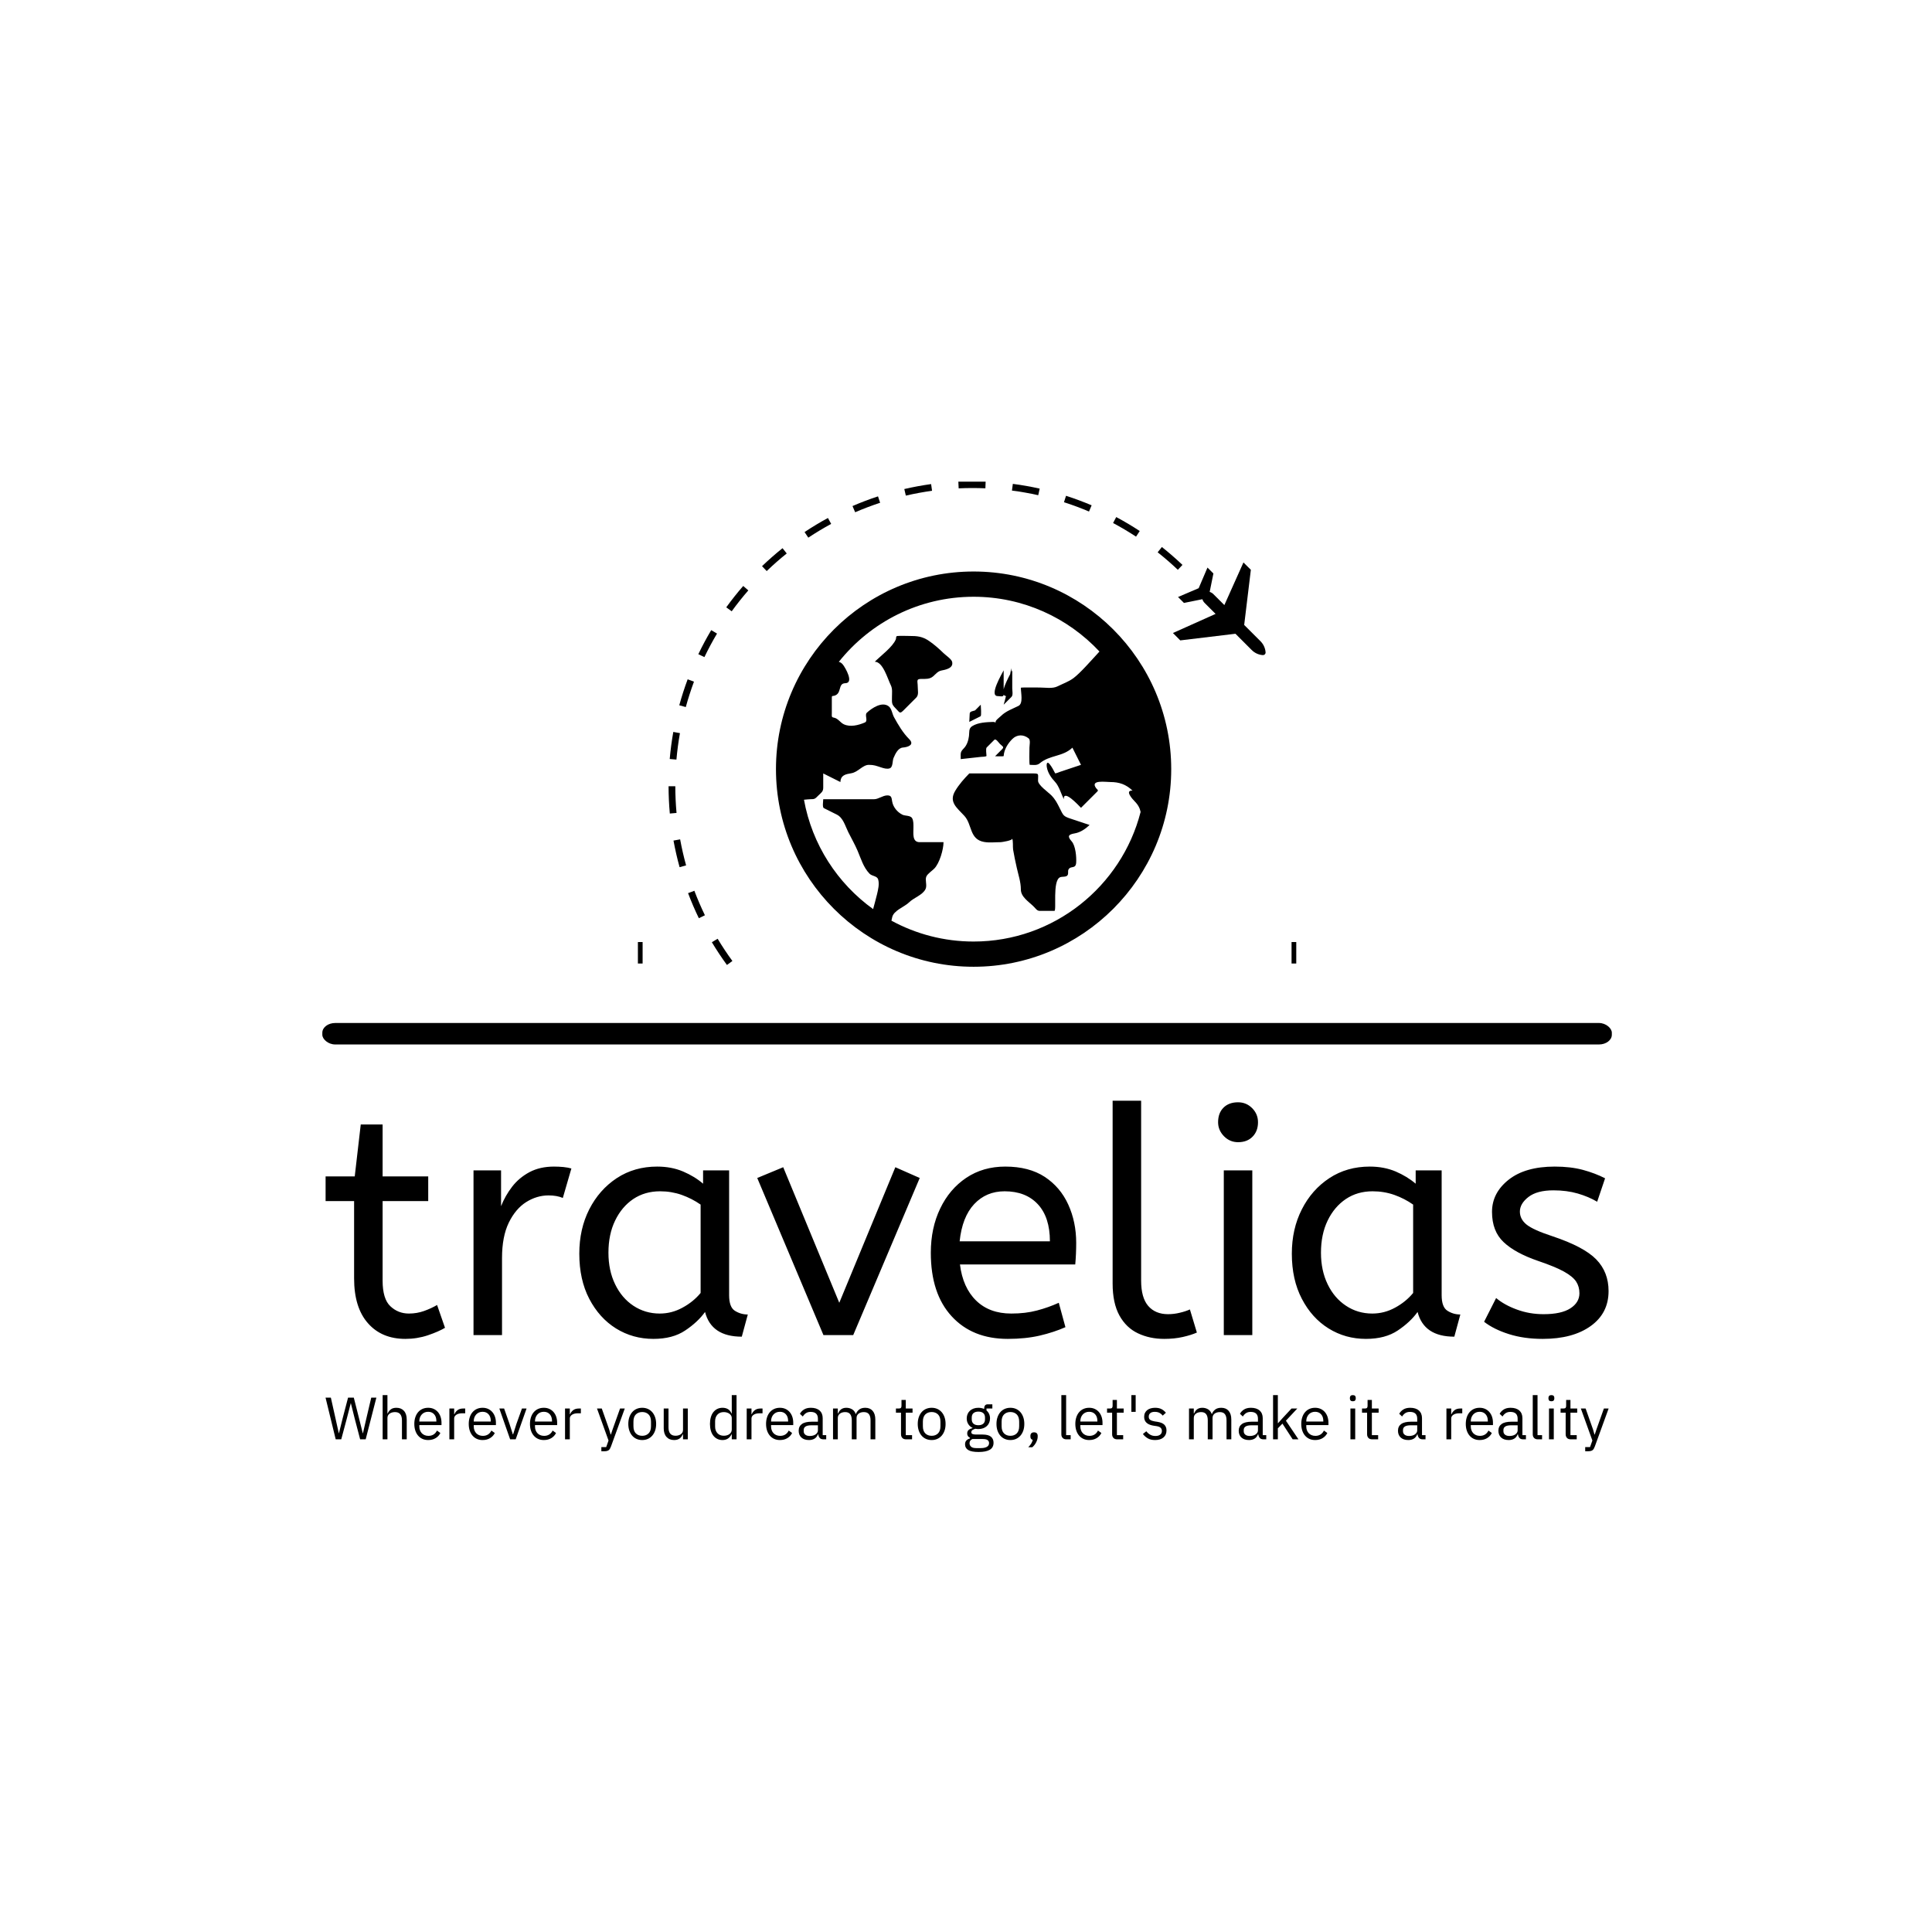 <svg xmlns="http://www.w3.org/2000/svg" version="1.1" xmlns:xlink="http://www.w3.org/1999/xlink" xmlns:svgjs="http://svgjs.dev/svgjs" width="1500" height="1500" viewBox="0 0 1500 1500"><rect width="1500" height="1500" fill="#ffffff"></rect><g transform="matrix(0.667,0,0,0.667,250.59,373.971)"><svg viewBox="0 0 328 247" data-background-color="#ffffff" preserveAspectRatio="xMidYMid meet" height="1129" width="1500" xmlns="http://www.w3.org/2000/svg" xmlns:xlink="http://www.w3.org/1999/xlink"><g id="tight-bounds" transform="matrix(1,0,0,1,-0.193,-0.1)"><svg viewBox="0 0 328.387 247.2" height="247.2" width="328.387"><g><svg viewBox="0 0 397.498 299.224" height="247.2" width="328.387"><g><rect width="397.498" height="6.621" x="0" y="166.984" fill="#000000" opacity="1" stroke-width="0" stroke="transparent" fill-opacity="1" class="rect-qz-0" data-fill-palette-color="secondary" rx="1%" id="qz-0" data-palette-color="#89939e"></rect></g><g transform="matrix(1,0,0,1,0.989,190.939)"><svg viewBox="0 0 395.52 108.286" height="108.286" width="395.52"><g id="textblocktransform"><svg viewBox="0 0 395.52 108.286" height="108.286" width="395.52" id="textblock"><g><svg viewBox="0 0 395.52 73.422" height="73.422" width="395.52"><g transform="matrix(1,0,0,1,0,0)"><svg width="395.52" viewBox="0.5 -37 202.53 37.6" height="73.422" data-palette-color="#89939e"><path d="M13.1 0.6L13.1 0.6Q9.35 0.6 7.18-1.88 5-4.35 5-8.95L5-8.95 5-21.15 0.5-21.15 0.5-25.05 5.1-25.05 6.05-33.25 9.5-33.25 9.5-25.05 16.7-25.05 16.7-21.15 9.5-21.15 9.5-8.6Q9.5-5.7 10.73-4.55 11.95-3.4 13.65-3.4L13.65-3.4Q14.9-3.4 16.03-3.8 17.15-4.2 18.1-4.75L18.1-4.75 19.35-1.15Q18.35-0.55 16.65 0.03 14.95 0.6 13.1 0.6ZM28.35 0L23.85 0 23.85-26 28.2-26 28.2-20.35Q28.85-22 29.95-23.43 31.05-24.85 32.7-25.73 34.35-26.6 36.55-26.6L36.55-26.6Q37.3-26.6 38.05-26.53 38.8-26.45 39.3-26.3L39.3-26.3 37.95-21.65Q37-22.05 35.7-22.05L35.7-22.05Q33.85-22.05 32.17-21 30.5-19.95 29.42-17.75 28.35-15.55 28.35-12.15L28.35-12.15 28.35 0ZM52.25 0.6L52.25 0.6Q49 0.6 46.34-1.05 43.7-2.7 42.12-5.73 40.55-8.75 40.55-12.85L40.55-12.85Q40.55-16.75 42.12-19.85 43.7-22.95 46.47-24.78 49.25-26.6 52.84-26.6L52.84-26.6Q55.09-26.6 56.92-25.83 58.75-25.05 60.09-23.9L60.09-23.9 60.09-26 64.2-26 64.2-6.3Q64.2-4.4 65.12-3.83 66.05-3.25 67.15-3.25L67.15-3.25 66.2 0.25Q61.4 0.25 60.4-3.65L60.4-3.65Q59.25-2.05 57.27-0.73 55.3 0.6 52.25 0.6ZM53.25-3.4L53.25-3.4Q55.15-3.4 56.84-4.33 58.55-5.25 59.7-6.65L59.7-6.65 59.7-20.6Q58.34-21.55 56.72-22.13 55.09-22.7 53.3-22.7L53.3-22.7Q50.9-22.7 49.07-21.48 47.25-20.25 46.2-18.07 45.15-15.9 45.15-13L45.15-13Q45.15-10.2 46.2-8.03 47.25-5.85 49.09-4.63 50.95-3.4 53.25-3.4ZM83.79 0L79.09 0 68.64-24.8 72.74-26.5 81.59-5.1 90.44-26.5 94.29-24.8 83.79 0ZM108.19 0.6L108.19 0.6Q102.59 0.6 99.32-2.98 96.04-6.55 96.04-13L96.04-13Q96.04-16.9 97.52-19.98 98.99-23.05 101.64-24.83 104.29-26.6 107.79-26.6L107.79-26.6Q111.54-26.6 114.02-24.98 116.49-23.35 117.74-20.6 118.99-17.85 118.99-14.55L118.99-14.55Q118.99-12.8 118.84-11.15L118.84-11.15 100.64-11.15Q101.09-7.5 103.19-5.45 105.29-3.4 108.74-3.4L108.74-3.4Q110.99-3.4 112.79-3.88 114.59-4.35 116.24-5.1L116.24-5.1 117.29-1.25Q115.49-0.45 113.24 0.08 110.99 0.6 108.19 0.6ZM100.59-14.8L100.59-14.8 114.84-14.8Q114.84-18.6 112.94-20.65 111.04-22.7 107.69-22.7L107.69-22.7Q104.79-22.7 102.89-20.68 100.99-18.65 100.59-14.8ZM132.89 0.6L132.89 0.6Q130.59 0.6 128.74-0.28 126.89-1.15 125.81-3.1 124.74-5.05 124.74-8.15L124.74-8.15 124.74-37 129.24-37 129.24-8.6Q129.24-5.9 130.36-4.6 131.49-3.3 133.49-3.3L133.49-3.3Q134.44-3.3 135.36-3.53 136.29-3.75 136.94-4.05L136.94-4.05 138.04-0.4Q137.14 0 135.81 0.3 134.49 0.6 132.89 0.6ZM146.79 0L142.29 0 142.29-26 146.79-26 146.79 0ZM144.54-30.45L144.54-30.45Q143.24-30.45 142.31-31.4 141.39-32.35 141.39-33.6L141.39-33.6Q141.39-35.05 142.24-35.9 143.09-36.75 144.54-36.75L144.54-36.75Q145.84-36.75 146.76-35.83 147.69-34.9 147.69-33.6L147.69-33.6Q147.69-32.2 146.84-31.33 145.99-30.45 144.54-30.45ZM164.73 0.6L164.73 0.6Q161.48 0.6 158.83-1.05 156.18-2.7 154.61-5.73 153.03-8.75 153.03-12.85L153.03-12.85Q153.03-16.75 154.61-19.85 156.18-22.95 158.96-24.78 161.73-26.6 165.33-26.6L165.33-26.6Q167.58-26.6 169.41-25.83 171.23-25.05 172.58-23.9L172.58-23.9 172.58-26 176.68-26 176.68-6.3Q176.68-4.4 177.61-3.83 178.53-3.25 179.63-3.25L179.63-3.25 178.68 0.25Q173.88 0.25 172.88-3.65L172.88-3.65Q171.73-2.05 169.76-0.73 167.78 0.6 164.73 0.6ZM165.73-3.4L165.73-3.4Q167.63-3.4 169.33-4.33 171.03-5.25 172.18-6.65L172.18-6.65 172.18-20.6Q170.83-21.55 169.21-22.13 167.58-22.7 165.78-22.7L165.78-22.7Q163.38-22.7 161.56-21.48 159.73-20.25 158.68-18.07 157.63-15.9 157.63-13L157.63-13Q157.63-10.2 158.68-8.03 159.73-5.85 161.58-4.63 163.43-3.4 165.73-3.4ZM192.63 0.6L192.63 0.6Q189.68 0.6 187.31-0.15 184.93-0.9 183.38-2.1L183.38-2.1 185.28-5.85Q186.58-4.75 188.56-4.03 190.53-3.3 192.78-3.3L192.78-3.3Q195.58-3.3 197.01-4.23 198.43-5.15 198.43-6.6L198.43-6.6Q198.43-7.65 197.91-8.45 197.38-9.25 195.98-10.03 194.58-10.8 191.93-11.7L191.93-11.7Q188.28-12.95 186.46-14.68 184.63-16.4 184.63-19.45L184.63-19.45Q184.63-22.45 187.26-24.53 189.88-26.6 194.53-26.6L194.53-26.6Q197.03-26.6 198.98-26.08 200.93-25.55 202.48-24.75L202.48-24.75 201.23-21.05Q199.88-21.85 198.16-22.35 196.43-22.85 194.33-22.85L194.33-22.85Q191.73-22.85 190.38-21.8 189.03-20.75 189.03-19.5L189.03-19.5Q189.03-18.3 190.08-17.45 191.13-16.6 194.18-15.6L194.18-15.6Q199.13-13.95 201.08-11.95 203.03-9.95 203.03-6.95L203.03-6.95Q203.03-3.45 200.21-1.43 197.38 0.6 192.63 0.6Z" opacity="1" transform="matrix(1,0,0,1,0,0)" fill="#000000" class="wordmark-text-0" data-fill-palette-color="primary" id="text-0"></path></svg></g></svg></g><g transform="matrix(1,0,0,1,0,90.755)"><svg viewBox="0 0 395.52 17.531" height="17.531" width="395.52"><g transform="matrix(1,0,0,1,0,0)"><svg width="395.52" viewBox="1 -37 1073.9 47.6" height="17.531" data-palette-color="#89939e"><path d="M14.15 0L9.5 0 1-34.9 5.45-34.9 9.2-18.1 12.1-5.05 12.2-5.05 15.45-18.1 19.85-34.9 24.65-34.9 28.9-18.1 32.15-5.1 32.3-5.1 35.3-18.1 39.25-34.9 43.55-34.9 34.6 0 29.95 0 25.4-17.4 22.2-30.2 22.1-30.2 18.8-17.4 14.15 0ZM48.8 0L48.8-37 52.8-37 52.8-21.6 53-21.6Q53.95-23.8 55.68-25.1 57.4-26.4 60.3-26.4L60.3-26.4Q64.3-26.4 66.63-23.83 68.95-21.25 68.95-16.55L68.95-16.55 68.95 0 64.95 0 64.95-15.85Q64.95-22.8 59.1-22.8L59.1-22.8Q57.9-22.8 56.78-22.5 55.65-22.2 54.75-21.6 53.85-21 53.33-20.08 52.8-19.15 52.8-17.9L52.8-17.9 52.8 0 48.8 0ZM86.9 0.6L86.9 0.6Q84.25 0.6 82.13-0.35 80-1.3 78.48-3.08 76.95-4.85 76.13-7.33 75.3-9.8 75.3-12.9L75.3-12.9Q75.3-15.95 76.13-18.45 76.95-20.95 78.48-22.73 80-24.5 82.13-25.45 84.25-26.4 86.9-26.4L86.9-26.4Q89.5-26.4 91.55-25.45 93.6-24.5 95.05-22.83 96.5-21.15 97.28-18.85 98.05-16.55 98.05-13.8L98.05-13.8 98.05-11.9 79.5-11.9 79.5-10.7Q79.5-9.05 80.03-7.63 80.55-6.2 81.53-5.15 82.5-4.1 83.93-3.5 85.35-2.9 87.15-2.9L87.15-2.9Q89.6-2.9 91.43-4.05 93.25-5.2 94.25-7.35L94.25-7.35 97.1-5.3Q95.85-2.65 93.2-1.03 90.55 0.6 86.9 0.6ZM86.9-23.05L86.9-23.05Q85.25-23.05 83.9-22.48 82.55-21.9 81.58-20.85 80.6-19.8 80.05-18.38 79.5-16.95 79.5-15.25L79.5-15.25 79.5-14.9 93.75-14.9 93.75-15.45Q93.75-18.9 91.88-20.98 90-23.05 86.9-23.05ZM108.65 0L104.65 0 104.65-25.8 108.65-25.8 108.65-21.05 108.9-21.05Q109.6-22.9 111.4-24.35 113.2-25.8 116.35-25.8L116.35-25.8 117.9-25.8 117.9-21.8 115.55-21.8Q112.3-21.8 110.48-20.58 108.65-19.35 108.65-17.5L108.65-17.5 108.65 0ZM132.45 0.6L132.45 0.6Q129.8 0.6 127.68-0.35 125.55-1.3 124.03-3.08 122.5-4.85 121.68-7.33 120.85-9.8 120.85-12.9L120.85-12.9Q120.85-15.95 121.68-18.45 122.5-20.95 124.03-22.73 125.55-24.5 127.68-25.45 129.8-26.4 132.45-26.4L132.45-26.4Q135.05-26.4 137.1-25.45 139.15-24.5 140.6-22.83 142.05-21.15 142.83-18.85 143.6-16.55 143.6-13.8L143.6-13.8 143.6-11.9 125.05-11.9 125.05-10.7Q125.05-9.05 125.58-7.63 126.1-6.2 127.08-5.15 128.05-4.1 129.48-3.5 130.9-2.9 132.7-2.9L132.7-2.9Q135.15-2.9 136.98-4.05 138.8-5.2 139.8-7.35L139.8-7.35 142.65-5.3Q141.4-2.65 138.75-1.03 136.1 0.6 132.45 0.6ZM132.45-23.05L132.45-23.05Q130.8-23.05 129.45-22.48 128.1-21.9 127.13-20.85 126.15-19.8 125.6-18.38 125.05-16.95 125.05-15.25L125.05-15.25 125.05-14.9 139.3-14.9 139.3-15.45Q139.3-18.9 137.43-20.98 135.55-23.05 132.45-23.05ZM160.15 0L155.5 0 146.45-25.8 150.45-25.8 154.95-13 157.75-4.2 158-4.2 160.8-13 165.4-25.8 169.25-25.8 160.15 0ZM183.7 0.6L183.7 0.6Q181.05 0.6 178.93-0.35 176.8-1.3 175.28-3.08 173.75-4.85 172.93-7.33 172.1-9.8 172.1-12.9L172.1-12.9Q172.1-15.95 172.93-18.45 173.75-20.95 175.28-22.73 176.8-24.5 178.93-25.45 181.05-26.4 183.7-26.4L183.7-26.4Q186.3-26.4 188.35-25.45 190.4-24.5 191.85-22.83 193.3-21.15 194.08-18.85 194.85-16.55 194.85-13.8L194.85-13.8 194.85-11.9 176.3-11.9 176.3-10.7Q176.3-9.05 176.83-7.63 177.35-6.2 178.33-5.15 179.3-4.1 180.73-3.5 182.15-2.9 183.95-2.9L183.95-2.9Q186.4-2.9 188.23-4.05 190.05-5.2 191.05-7.35L191.05-7.35 193.9-5.3Q192.65-2.65 190-1.03 187.35 0.6 183.7 0.6ZM183.7-23.05L183.7-23.05Q182.05-23.05 180.7-22.48 179.35-21.9 178.38-20.85 177.4-19.8 176.85-18.38 176.3-16.95 176.3-15.25L176.3-15.25 176.3-14.9 190.55-14.9 190.55-15.45Q190.55-18.9 188.68-20.98 186.8-23.05 183.7-23.05ZM205.45 0L201.45 0 201.45-25.8 205.45-25.8 205.45-21.05 205.7-21.05Q206.4-22.9 208.2-24.35 210-25.8 213.15-25.8L213.15-25.8 214.7-25.8 214.7-21.8 212.35-21.8Q209.1-21.8 207.28-20.58 205.45-19.35 205.45-17.5L205.45-17.5 205.45 0ZM241.25-8.25L247.5-25.8 251.45-25.8 239.9 6Q239.45 7.15 239 7.93 238.55 8.7 237.9 9.15 237.25 9.6 236.28 9.8 235.3 10 233.9 10L233.9 10 231.85 10 231.85 6.5 235.9 6.5 237.85 1 228.2-25.8 232.2-25.8 238.4-8.25 239.6-4.05 239.85-4.05 241.25-8.25ZM266.05 0.6L266.05 0.6Q263.45 0.6 261.3-0.35 259.15-1.3 257.63-3.08 256.1-4.85 255.25-7.33 254.4-9.8 254.4-12.9L254.4-12.9Q254.4-15.95 255.25-18.45 256.1-20.95 257.63-22.73 259.15-24.5 261.3-25.45 263.45-26.4 266.05-26.4L266.05-26.4Q268.65-26.4 270.78-25.45 272.9-24.5 274.45-22.73 276-20.95 276.85-18.45 277.7-15.95 277.7-12.9L277.7-12.9Q277.7-9.8 276.85-7.33 276-4.85 274.45-3.08 272.9-1.3 270.78-0.35 268.65 0.6 266.05 0.6ZM266.05-2.95L266.05-2.95Q269.3-2.95 271.35-4.95 273.4-6.95 273.4-11.05L273.4-11.05 273.4-14.75Q273.4-18.85 271.35-20.85 269.3-22.85 266.05-22.85L266.05-22.85Q262.8-22.85 260.75-20.85 258.7-18.85 258.7-14.75L258.7-14.75 258.7-11.05Q258.7-6.95 260.75-4.95 262.8-2.95 266.05-2.95ZM300.2 0L300.2-4.2 300-4.2Q299.6-3.3 299.03-2.43 298.45-1.55 297.6-0.88 296.75-0.2 295.55 0.2 294.35 0.6 292.75 0.6L292.75 0.6Q288.75 0.6 286.4-1.98 284.05-4.55 284.05-9.25L284.05-9.25 284.05-25.8 288.05-25.8 288.05-9.95Q288.05-3 293.95-3L293.95-3Q295.15-3 296.28-3.3 297.4-3.6 298.28-4.2 299.15-4.8 299.68-5.73 300.2-6.65 300.2-7.95L300.2-7.95 300.2-25.8 304.2-25.8 304.2 0 300.2 0ZM341 0L341-4.2 340.8-4.2Q338.45 0.6 333.25 0.6L333.25 0.6Q330.85 0.6 328.9-0.35 326.95-1.3 325.58-3.05 324.2-4.8 323.48-7.3 322.75-9.8 322.75-12.9L322.75-12.9Q322.75-16 323.48-18.5 324.2-21 325.58-22.75 326.95-24.5 328.9-25.45 330.85-26.4 333.25-26.4L333.25-26.4Q335.95-26.4 337.88-25.23 339.8-24.05 340.8-21.6L340.8-21.6 341-21.6 341-37 345-37 345 0 341 0ZM334.35-3L334.35-3Q335.7-3 336.93-3.35 338.15-3.7 339.05-4.38 339.95-5.05 340.48-6.03 341-7 341-8.25L341-8.25 341-17.85Q341-18.9 340.48-19.83 339.95-20.75 339.05-21.4 338.15-22.05 336.93-22.43 335.7-22.8 334.35-22.8L334.35-22.8Q330.95-22.8 329-20.68 327.05-18.55 327.05-15.1L327.05-15.1 327.05-10.7Q327.05-7.25 329-5.13 330.95-3 334.35-3ZM357.5 0L353.5 0 353.5-25.8 357.5-25.8 357.5-21.05 357.75-21.05Q358.45-22.9 360.25-24.35 362.05-25.8 365.2-25.8L365.2-25.8 366.75-25.8 366.75-21.8 364.4-21.8Q361.15-21.8 359.33-20.58 357.5-19.35 357.5-17.5L357.5-17.5 357.5 0ZM381.3 0.6L381.3 0.6Q378.65 0.6 376.53-0.35 374.4-1.3 372.88-3.08 371.35-4.85 370.53-7.33 369.7-9.8 369.7-12.9L369.7-12.9Q369.7-15.95 370.53-18.45 371.35-20.95 372.88-22.73 374.4-24.5 376.53-25.45 378.65-26.4 381.3-26.4L381.3-26.4Q383.9-26.4 385.95-25.45 388-24.5 389.45-22.83 390.9-21.15 391.68-18.85 392.45-16.55 392.45-13.8L392.45-13.8 392.45-11.9 373.9-11.9 373.9-10.7Q373.9-9.05 374.43-7.63 374.95-6.2 375.93-5.15 376.9-4.1 378.33-3.5 379.75-2.9 381.55-2.9L381.55-2.9Q384-2.9 385.83-4.05 387.65-5.2 388.65-7.35L388.65-7.35 391.5-5.3Q390.25-2.65 387.6-1.03 384.95 0.6 381.3 0.6ZM381.3-23.05L381.3-23.05Q379.65-23.05 378.3-22.48 376.95-21.9 375.98-20.85 375-19.8 374.45-18.38 373.9-16.95 373.9-15.25L373.9-15.25 373.9-14.9 388.15-14.9 388.15-15.45Q388.15-18.9 386.28-20.98 384.4-23.05 381.3-23.05ZM420.05 0L417.8 0Q415.55 0 414.58-1.2 413.6-2.4 413.35-4.2L413.35-4.2 413.1-4.2Q412.25-1.8 410.3-0.6 408.35 0.6 405.65 0.6L405.65 0.6Q401.55 0.6 399.28-1.5 397-3.6 397-7.2L397-7.2Q397-10.85 399.68-12.8 402.35-14.75 408-14.75L408-14.75 413.1-14.75 413.1-17.3Q413.1-20.05 411.6-21.5 410.1-22.95 407-22.95L407-22.95Q404.65-22.95 403.08-21.9 401.5-20.85 400.45-19.1L400.45-19.1 398.05-21.35Q399.1-23.45 401.4-24.93 403.7-26.4 407.2-26.4L407.2-26.4Q411.9-26.4 414.5-24.1 417.1-21.8 417.1-17.7L417.1-17.7 417.1-3.5 420.05-3.5 420.05 0ZM406.3-2.8L406.3-2.8Q407.8-2.8 409.05-3.15 410.3-3.5 411.2-4.15 412.1-4.8 412.6-5.65 413.1-6.5 413.1-7.5L413.1-7.5 413.1-11.75 407.8-11.75Q404.35-11.75 402.78-10.75 401.2-9.75 401.2-7.85L401.2-7.85 401.2-6.8Q401.2-4.9 402.58-3.85 403.95-2.8 406.3-2.8ZM429.75 0L425.75 0 425.75-25.8 429.75-25.8 429.75-21.6 429.95-21.6Q430.4-22.6 430.98-23.48 431.55-24.35 432.38-25 433.2-25.65 434.3-26.03 435.4-26.4 436.9-26.4L436.9-26.4Q439.45-26.4 441.6-25.18 443.75-23.95 444.8-21.15L444.8-21.15 444.9-21.15Q445.6-23.25 447.53-24.83 449.45-26.4 452.75-26.4L452.75-26.4Q456.7-26.4 458.93-23.83 461.15-21.25 461.15-16.55L461.15-16.55 461.15 0 457.15 0 457.15-15.85Q457.15-19.3 455.8-21.05 454.45-22.8 451.5-22.8L451.5-22.8Q450.3-22.8 449.23-22.5 448.15-22.2 447.3-21.6 446.45-21 445.95-20.08 445.45-19.15 445.45-17.9L445.45-17.9 445.45 0 441.45 0 441.45-15.85Q441.45-19.3 440.1-21.05 438.75-22.8 435.9-22.8L435.9-22.8Q434.7-22.8 433.6-22.5 432.5-22.2 431.65-21.6 430.8-21 430.28-20.08 429.75-19.15 429.75-17.9L429.75-17.9 429.75 0ZM491.9 0L486.9 0Q484.8 0 483.73-1.18 482.65-2.35 482.65-4.25L482.65-4.25 482.65-22.3 478.4-22.3 478.4-25.8 480.8-25.8Q482.1-25.8 482.58-26.33 483.05-26.85 483.05-28.15L483.05-28.15 483.05-32.95 486.65-32.95 486.65-25.8 492.3-25.8 492.3-22.3 486.65-22.3 486.65-3.5 491.9-3.5 491.9 0ZM508.3 0.6L508.3 0.6Q505.7 0.6 503.55-0.35 501.4-1.3 499.88-3.08 498.35-4.85 497.5-7.33 496.65-9.8 496.65-12.9L496.65-12.9Q496.65-15.95 497.5-18.45 498.35-20.95 499.88-22.73 501.4-24.5 503.55-25.45 505.7-26.4 508.3-26.4L508.3-26.4Q510.9-26.4 513.03-25.45 515.15-24.5 516.7-22.73 518.25-20.95 519.1-18.45 519.95-15.95 519.95-12.9L519.95-12.9Q519.95-9.8 519.1-7.33 518.25-4.85 516.7-3.08 515.15-1.3 513.03-0.35 510.9 0.6 508.3 0.6ZM508.3-2.95L508.3-2.95Q511.55-2.95 513.6-4.95 515.65-6.95 515.65-11.05L515.65-11.05 515.65-14.75Q515.65-18.85 513.6-20.85 511.55-22.85 508.3-22.85L508.3-22.85Q505.05-22.85 503-20.85 500.95-18.85 500.95-14.75L500.95-14.75 500.95-11.05Q500.95-6.95 503-4.95 505.05-2.95 508.3-2.95ZM560.1 2.85L560.1 2.85Q560.1 6.85 556.98 8.72 553.85 10.6 547.6 10.6L547.6 10.6Q541.55 10.6 538.9 8.95 536.25 7.3 536.25 4.25L536.25 4.25Q536.25 2.15 537.35 0.98 538.45-0.2 540.35-0.75L540.35-0.75 540.35-1.3Q538.05-2.4 538.05-4.9L538.05-4.9Q538.05-6.85 539.3-7.88 540.55-8.9 542.5-9.4L542.5-9.4 542.5-9.6Q540.2-10.7 538.93-12.75 537.65-14.8 537.65-17.5L537.65-17.5Q537.65-19.45 538.35-21.1 539.05-22.75 540.33-23.93 541.6-25.1 543.38-25.75 545.15-26.4 547.35-26.4L547.35-26.4Q550.1-26.4 552.25-25.4L552.25-25.4 552.25-25.85Q552.25-27.35 552.95-28.33 553.65-29.3 555.25-29.3L555.25-29.3 559.1-29.3 559.1-25.8 554.2-25.8 554.2-24.15Q555.6-22.95 556.38-21.28 557.15-19.6 557.15-17.5L557.15-17.5Q557.15-15.55 556.45-13.9 555.75-12.25 554.48-11.08 553.2-9.9 551.4-9.25 549.6-8.6 547.4-8.6L547.4-8.6Q546.15-8.6 544.9-8.85L544.9-8.85Q543.6-8.5 542.55-7.83 541.5-7.15 541.5-5.95L541.5-5.95Q541.5-4.8 542.6-4.4 543.7-4 545.45-4L545.45-4 550.95-4Q555.75-4 557.93-2.18 560.1-0.35 560.1 2.85ZM556.35 3.15L556.35 3.15Q556.35 1.6 555.18 0.68 554-0.25 551-0.25L551-0.25 542.4-0.25Q540 0.85 540 3.25L540 3.25Q540 4.95 541.28 6.15 542.55 7.35 545.6 7.35L545.6 7.35 549.3 7.35Q552.65 7.35 554.5 6.3 556.35 5.25 556.35 3.15ZM547.4-11.8L547.4-11.8Q549.95-11.8 551.45-13.03 552.95-14.25 552.95-16.8L552.95-16.8 552.95-18.2Q552.95-20.75 551.45-21.98 549.95-23.2 547.4-23.2L547.4-23.2Q544.85-23.2 543.35-21.98 541.85-20.75 541.85-18.2L541.85-18.2 541.85-16.8Q541.85-14.25 543.35-13.03 544.85-11.8 547.4-11.8ZM574.2 0.6L574.2 0.6Q571.6 0.6 569.45-0.35 567.3-1.3 565.78-3.08 564.25-4.85 563.4-7.33 562.55-9.8 562.55-12.9L562.55-12.9Q562.55-15.95 563.4-18.45 564.25-20.95 565.78-22.73 567.3-24.5 569.45-25.45 571.6-26.4 574.2-26.4L574.2-26.4Q576.8-26.4 578.93-25.45 581.05-24.5 582.6-22.73 584.15-20.95 585-18.45 585.85-15.95 585.85-12.9L585.85-12.9Q585.85-9.8 585-7.33 584.15-4.85 582.6-3.08 581.05-1.3 578.93-0.35 576.8 0.6 574.2 0.6ZM574.2-2.95L574.2-2.95Q577.45-2.95 579.5-4.95 581.55-6.95 581.55-11.05L581.55-11.05 581.55-14.75Q581.55-18.85 579.5-20.85 577.45-22.85 574.2-22.85L574.2-22.85Q570.95-22.85 568.9-20.85 566.85-18.85 566.85-14.75L566.85-14.75 566.85-11.05Q566.85-6.95 568.9-4.95 570.95-2.95 574.2-2.95ZM594-5.85L594-5.85Q595.6-5.85 596.33-5.03 597.05-4.2 597.05-2.9L597.05-2.9 597.05-2.2Q597.05-0.15 595.85 2.33 594.65 4.8 592.5 6.65L592.5 6.65 589.15 6.65Q590.65 5.05 591.58 3.63 592.5 2.2 592.9 0.45L592.9 0.45Q591.9 0.2 591.43-0.5 590.95-1.2 590.95-2.2L590.95-2.2 590.95-2.9Q590.95-4.2 591.68-5.03 592.4-5.85 594-5.85ZM624.65 0L621.1 0Q619 0 617.93-1.18 616.85-2.35 616.85-4.15L616.85-4.15 616.85-37 620.85-37 620.85-3.5 624.65-3.5 624.65 0ZM640.15 0.6L640.15 0.6Q637.5 0.6 635.38-0.35 633.25-1.3 631.73-3.08 630.2-4.85 629.38-7.33 628.55-9.8 628.55-12.9L628.55-12.9Q628.55-15.95 629.38-18.45 630.2-20.95 631.73-22.73 633.25-24.5 635.38-25.45 637.5-26.4 640.15-26.4L640.15-26.4Q642.75-26.4 644.8-25.45 646.85-24.5 648.3-22.83 649.75-21.15 650.53-18.85 651.3-16.55 651.3-13.8L651.3-13.8 651.3-11.9 632.75-11.9 632.75-10.7Q632.75-9.05 633.28-7.63 633.8-6.2 634.78-5.15 635.75-4.1 637.18-3.5 638.6-2.9 640.4-2.9L640.4-2.9Q642.85-2.9 644.68-4.05 646.5-5.2 647.5-7.35L647.5-7.35 650.35-5.3Q649.1-2.65 646.45-1.03 643.8 0.6 640.15 0.6ZM640.15-23.05L640.15-23.05Q638.5-23.05 637.15-22.48 635.8-21.9 634.83-20.85 633.85-19.8 633.3-18.38 632.75-16.95 632.75-15.25L632.75-15.25 632.75-14.9 647-14.9 647-15.45Q647-18.9 645.13-20.98 643.25-23.05 640.15-23.05ZM668.6 0L663.6 0Q661.5 0 660.43-1.18 659.35-2.35 659.35-4.25L659.35-4.25 659.35-22.3 655.1-22.3 655.1-25.8 657.5-25.8Q658.8-25.8 659.28-26.33 659.75-26.85 659.75-28.15L659.75-28.15 659.75-32.95 663.35-32.95 663.35-25.8 669-25.8 669-22.3 663.35-22.3 663.35-3.5 668.6-3.5 668.6 0ZM679.05-23L675.45-23 675.45-37 679.05-37 679.05-23ZM695.3 0.6L695.3 0.6Q691.7 0.6 689.28-0.78 686.85-2.15 685.1-4.45L685.1-4.45 687.95-6.75Q689.45-4.85 691.3-3.83 693.15-2.8 695.6-2.8L695.6-2.8Q698.15-2.8 699.58-3.9 701-5 701-7L701-7Q701-8.5 700.03-9.58 699.05-10.65 696.5-11.05L696.5-11.05 694.45-11.35Q692.65-11.6 691.15-12.13 689.65-12.65 688.53-13.53 687.4-14.4 686.78-15.7 686.15-17 686.15-18.8L686.15-18.8Q686.15-20.7 686.85-22.13 687.55-23.55 688.78-24.5 690-25.45 691.7-25.93 693.4-26.4 695.35-26.4L695.35-26.4Q698.5-26.4 700.63-25.3 702.75-24.2 704.35-22.25L704.35-22.25 701.7-19.85Q700.85-21.05 699.2-22.03 697.55-23 695.05-23L695.05-23Q692.55-23 691.28-21.93 690-20.85 690-19L690-19Q690-17.1 691.28-16.25 692.55-15.4 694.95-15L694.95-15 696.95-14.7Q701.25-14.05 703.05-12.23 704.85-10.4 704.85-7.45L704.85-7.45Q704.85-3.7 702.3-1.55 699.75 0.6 695.3 0.6ZM727.7 0L723.7 0 723.7-25.8 727.7-25.8 727.7-21.6 727.9-21.6Q728.35-22.6 728.93-23.48 729.5-24.35 730.33-25 731.15-25.65 732.25-26.03 733.35-26.4 734.85-26.4L734.85-26.4Q737.4-26.4 739.55-25.18 741.7-23.95 742.75-21.15L742.75-21.15 742.85-21.15Q743.55-23.25 745.48-24.83 747.4-26.4 750.7-26.4L750.7-26.4Q754.65-26.4 756.88-23.83 759.1-21.25 759.1-16.55L759.1-16.55 759.1 0 755.1 0 755.1-15.85Q755.1-19.3 753.75-21.05 752.4-22.8 749.45-22.8L749.45-22.8Q748.25-22.8 747.18-22.5 746.1-22.2 745.25-21.6 744.4-21 743.9-20.08 743.4-19.15 743.4-17.9L743.4-17.9 743.4 0 739.4 0 739.4-15.85Q739.4-19.3 738.05-21.05 736.7-22.8 733.85-22.8L733.85-22.8Q732.65-22.8 731.55-22.5 730.45-22.2 729.6-21.6 728.75-21 728.23-20.08 727.7-19.15 727.7-17.9L727.7-17.9 727.7 0ZM788.35 0L786.1 0Q783.85 0 782.88-1.2 781.9-2.4 781.65-4.2L781.65-4.2 781.4-4.2Q780.55-1.8 778.6-0.6 776.65 0.6 773.95 0.6L773.95 0.6Q769.85 0.6 767.58-1.5 765.3-3.6 765.3-7.2L765.3-7.2Q765.3-10.85 767.98-12.8 770.65-14.75 776.3-14.75L776.3-14.75 781.4-14.75 781.4-17.3Q781.4-20.05 779.9-21.5 778.4-22.95 775.3-22.95L775.3-22.95Q772.95-22.95 771.38-21.9 769.8-20.85 768.75-19.1L768.75-19.1 766.35-21.35Q767.4-23.45 769.7-24.93 772-26.4 775.5-26.4L775.5-26.4Q780.2-26.4 782.8-24.1 785.4-21.8 785.4-17.7L785.4-17.7 785.4-3.5 788.35-3.5 788.35 0ZM774.6-2.8L774.6-2.8Q776.1-2.8 777.35-3.15 778.6-3.5 779.5-4.15 780.4-4.8 780.9-5.65 781.4-6.5 781.4-7.5L781.4-7.5 781.4-11.75 776.1-11.75Q772.65-11.75 771.08-10.75 769.5-9.75 769.5-7.85L769.5-7.85 769.5-6.8Q769.5-4.9 770.88-3.85 772.25-2.8 774.6-2.8ZM794.05 0L794.05-37 798.05-37 798.05-13.55 798.25-13.55 802.2-17.95 809.5-25.8 814.35-25.8 804.8-15.6 815.3 0 810.45 0 801.9-13.15 798.05-9.2 798.05 0 794.05 0ZM829.25 0.6L829.25 0.6Q826.6 0.6 824.48-0.35 822.35-1.3 820.83-3.08 819.3-4.85 818.48-7.33 817.65-9.8 817.65-12.9L817.65-12.9Q817.65-15.95 818.48-18.45 819.3-20.95 820.83-22.73 822.35-24.5 824.48-25.45 826.6-26.4 829.25-26.4L829.25-26.4Q831.85-26.4 833.9-25.45 835.95-24.5 837.4-22.83 838.85-21.15 839.63-18.85 840.4-16.55 840.4-13.8L840.4-13.8 840.4-11.9 821.85-11.9 821.85-10.7Q821.85-9.05 822.38-7.63 822.9-6.2 823.88-5.15 824.85-4.1 826.28-3.5 827.7-2.9 829.5-2.9L829.5-2.9Q831.95-2.9 833.78-4.05 835.6-5.2 836.6-7.35L836.6-7.35 839.45-5.3Q838.2-2.65 835.55-1.03 832.9 0.6 829.25 0.6ZM829.25-23.05L829.25-23.05Q827.6-23.05 826.25-22.48 824.9-21.9 823.93-20.85 822.95-19.8 822.4-18.38 821.85-16.95 821.85-15.25L821.85-15.25 821.85-14.9 836.1-14.9 836.1-15.45Q836.1-18.9 834.23-20.98 832.35-23.05 829.25-23.05ZM860.8-31.85L860.8-31.85Q859.5-31.85 858.93-32.48 858.35-33.1 858.35-34.1L858.35-34.1 858.35-34.75Q858.35-35.75 858.93-36.38 859.5-37 860.8-37L860.8-37Q862.1-37 862.68-36.38 863.25-35.75 863.25-34.75L863.25-34.75 863.25-34.1Q863.25-33.1 862.68-32.48 862.1-31.85 860.8-31.85ZM858.8 0L858.8-25.8 862.8-25.8 862.8 0 858.8 0ZM882 0L877 0Q874.9 0 873.83-1.18 872.75-2.35 872.75-4.25L872.75-4.25 872.75-22.3 868.5-22.3 868.5-25.8 870.9-25.8Q872.2-25.8 872.68-26.33 873.15-26.85 873.15-28.15L873.15-28.15 873.15-32.95 876.75-32.95 876.75-25.8 882.4-25.8 882.4-22.3 876.75-22.3 876.75-3.5 882-3.5 882 0ZM921.65 0L919.4 0Q917.15 0 916.18-1.2 915.2-2.4 914.95-4.2L914.95-4.2 914.7-4.2Q913.85-1.8 911.9-0.6 909.95 0.6 907.25 0.6L907.25 0.6Q903.15 0.6 900.88-1.5 898.6-3.6 898.6-7.2L898.6-7.2Q898.6-10.85 901.28-12.8 903.95-14.75 909.6-14.75L909.6-14.75 914.7-14.75 914.7-17.3Q914.7-20.05 913.2-21.5 911.7-22.95 908.6-22.95L908.6-22.95Q906.25-22.95 904.68-21.9 903.1-20.85 902.05-19.1L902.05-19.1 899.65-21.35Q900.7-23.45 903-24.93 905.3-26.4 908.8-26.4L908.8-26.4Q913.5-26.4 916.1-24.1 918.7-21.8 918.7-17.7L918.7-17.7 918.7-3.5 921.65-3.5 921.65 0ZM907.9-2.8L907.9-2.8Q909.4-2.8 910.65-3.15 911.9-3.5 912.8-4.15 913.7-4.8 914.2-5.65 914.7-6.5 914.7-7.5L914.7-7.5 914.7-11.75 909.4-11.75Q905.95-11.75 904.38-10.75 902.8-9.75 902.8-7.85L902.8-7.85 902.8-6.8Q902.8-4.9 904.18-3.85 905.55-2.8 907.9-2.8ZM943.15 0L939.15 0 939.15-25.8 943.15-25.8 943.15-21.05 943.4-21.05Q944.1-22.9 945.9-24.35 947.7-25.8 950.85-25.8L950.85-25.8 952.4-25.8 952.4-21.8 950.05-21.8Q946.8-21.8 944.98-20.58 943.15-19.35 943.15-17.5L943.15-17.5 943.15 0ZM966.95 0.6L966.95 0.6Q964.3 0.6 962.18-0.35 960.05-1.3 958.53-3.08 957-4.85 956.18-7.33 955.35-9.8 955.35-12.9L955.35-12.9Q955.35-15.95 956.18-18.45 957-20.95 958.53-22.73 960.05-24.5 962.18-25.45 964.3-26.4 966.95-26.4L966.95-26.4Q969.55-26.4 971.6-25.45 973.65-24.5 975.1-22.83 976.55-21.15 977.33-18.85 978.1-16.55 978.1-13.8L978.1-13.8 978.1-11.9 959.55-11.9 959.55-10.7Q959.55-9.05 960.08-7.63 960.6-6.2 961.58-5.15 962.55-4.1 963.98-3.5 965.4-2.9 967.2-2.9L967.2-2.9Q969.65-2.9 971.48-4.05 973.3-5.2 974.3-7.35L974.3-7.35 977.15-5.3Q975.9-2.65 973.25-1.03 970.6 0.6 966.95 0.6ZM966.95-23.05L966.95-23.05Q965.3-23.05 963.95-22.48 962.6-21.9 961.63-20.85 960.65-19.8 960.1-18.38 959.55-16.95 959.55-15.25L959.55-15.25 959.55-14.9 973.8-14.9 973.8-15.45Q973.8-18.9 971.93-20.98 970.05-23.05 966.95-23.05ZM1005.7 0L1003.45 0Q1001.2 0 1000.23-1.2 999.25-2.4 999-4.2L999-4.2 998.75-4.2Q997.9-1.8 995.95-0.6 994 0.6 991.3 0.6L991.3 0.6Q987.2 0.6 984.93-1.5 982.65-3.6 982.65-7.2L982.65-7.2Q982.65-10.85 985.33-12.8 988-14.75 993.65-14.75L993.65-14.75 998.75-14.75 998.75-17.3Q998.75-20.05 997.25-21.5 995.75-22.95 992.65-22.95L992.65-22.95Q990.3-22.95 988.73-21.9 987.15-20.85 986.1-19.1L986.1-19.1 983.7-21.35Q984.75-23.45 987.05-24.93 989.35-26.4 992.85-26.4L992.85-26.4Q997.55-26.4 1000.15-24.1 1002.75-21.8 1002.75-17.7L1002.75-17.7 1002.75-3.5 1005.7-3.5 1005.7 0ZM991.95-2.8L991.95-2.8Q993.45-2.8 994.7-3.15 995.95-3.5 996.85-4.15 997.75-4.8 998.25-5.65 998.75-6.5 998.75-7.5L998.75-7.5 998.75-11.75 993.45-11.75Q990-11.75 988.43-10.75 986.85-9.75 986.85-7.85L986.85-7.85 986.85-6.8Q986.85-4.9 988.23-3.85 989.6-2.8 991.95-2.8ZM1019.2 0L1015.65 0Q1013.55 0 1012.48-1.18 1011.4-2.35 1011.4-4.15L1011.4-4.15 1011.4-37 1015.4-37 1015.4-3.5 1019.2-3.5 1019.2 0ZM1027-31.85L1027-31.85Q1025.7-31.85 1025.13-32.48 1024.55-33.1 1024.55-34.1L1024.55-34.1 1024.55-34.75Q1024.55-35.75 1025.13-36.38 1025.7-37 1027-37L1027-37Q1028.3-37 1028.88-36.38 1029.45-35.75 1029.45-34.75L1029.45-34.75 1029.45-34.1Q1029.45-33.1 1028.88-32.48 1028.3-31.85 1027-31.85ZM1025 0L1025-25.8 1029-25.8 1029 0 1025 0ZM1048.2 0L1043.2 0Q1041.1 0 1040.03-1.18 1038.95-2.35 1038.95-4.25L1038.95-4.25 1038.95-22.3 1034.7-22.3 1034.7-25.8 1037.1-25.8Q1038.4-25.8 1038.88-26.33 1039.35-26.85 1039.35-28.15L1039.35-28.15 1039.35-32.95 1042.95-32.95 1042.95-25.8 1048.6-25.8 1048.6-22.3 1042.95-22.3 1042.95-3.5 1048.2-3.5 1048.2 0ZM1064.7-8.25L1070.95-25.8 1074.9-25.8 1063.35 6Q1062.9 7.15 1062.45 7.93 1062 8.7 1061.35 9.15 1060.7 9.6 1059.73 9.8 1058.75 10 1057.35 10L1057.35 10 1055.3 10 1055.3 6.5 1059.35 6.5 1061.3 1 1051.65-25.8 1055.65-25.8 1061.85-8.25 1063.05-4.05 1063.3-4.05 1064.7-8.25Z" opacity="1" transform="matrix(1,0,0,1,0,0)" fill="#000000" class="slogan-text-1" data-fill-palette-color="secondary" id="text-1"></path></svg></g></svg></g></svg></g></svg></g><g transform="matrix(1,0,0,1,98.729,0)"><svg viewBox="0 0 200.04 149.651" height="149.651" width="200.04"><g><svg version="1.1" xmlns="http://www.w3.org/2000/svg" xmlns:xlink="http://www.w3.org/1999/xlink" x="8" y="0" viewBox="0 0 99.999 81.314" enable-background="new 0 0 100 81.314" xml:space="preserve" width="184.04" height="149.651" class="icon-icon-0" data-fill-palette-color="accent" id="icon-0"><path fill="#000000" d="M39.74 2.399l-0.255-1.1c1.479-0.344 2.989-0.619 4.49-0.83l0.158 1.121C42.664 1.793 41.185 2.068 39.74 2.399z" data-fill-palette-color="accent"></path><path fill="#000000" d="M61.917 2.333c-1.442-0.328-2.919-0.587-4.403-0.777l0.15-1.122c1.515 0.195 3.027 0.464 4.497 0.795L61.917 2.333z" data-fill-palette-color="accent"></path><path fill="#000000" d="M48.589 1.184l-0.053-1.129c1.524-0.071 3.071-0.071 4.572-0.011l-0.042 1.132C51.574 1.114 50.075 1.114 48.589 1.184z" data-fill-palette-color="accent"></path><path fill="#000000" d="M7.252 77.205c0.784 1.306 1.633 2.586 2.525 3.809l0.914-0.669c-0.872-1.192-1.704-2.441-2.473-3.722L7.252 77.205z" data-fill-palette-color="accent"></path><path fill="#000000" d="M3.267 68.983c0.54 1.431 1.146 2.845 1.806 4.199l1.015-0.493c-0.642-1.324-1.236-2.707-1.766-4.102L3.267 68.983z" data-fill-palette-color="accent"></path><path fill="#000000" d="M0.826 60.179c0.275 1.498 0.617 2.999 1.022 4.455l1.09-0.301c-0.396-1.427-0.731-2.893-1-4.358L0.826 60.179z" data-fill-palette-color="accent"></path><path fill="#000000" d="M1.13 51.082H0c0.002 1.518 0.073 3.054 0.21 4.569l1.125-0.102C1.2 54.065 1.131 52.564 1.13 51.082z" data-fill-palette-color="accent"></path><path fill="#000000" d="M1.906 42.183l-1.113-0.2c-0.264 1.493-0.467 3.015-0.6 4.535l1.125 0.096C1.449 45.129 1.645 43.637 1.906 42.183z" data-fill-palette-color="accent"></path><path fill="#000000" d="M4.255 33.562l-1.059-0.393c-0.533 1.435-1.005 2.896-1.402 4.349l1.091 0.299C3.274 36.398 3.736 34.967 4.255 33.562z" data-fill-palette-color="accent"></path><path fill="#000000" d="M8.117 25.509l-0.972-0.577c-0.776 1.302-1.502 2.658-2.16 4.031l1.019 0.485C6.647 28.111 7.358 26.781 8.117 25.509z" data-fill-palette-color="accent"></path><path fill="#000000" d="M9.661 21.114l0.915 0.662c0.871-1.202 1.807-2.379 2.782-3.5l-0.853-0.743C11.506 18.677 10.55 19.885 9.661 21.114z" data-fill-palette-color="accent"></path><path fill="#000000" d="M19.088 11.207c-1.179 0.943-2.336 1.959-3.433 3.01l0.782 0.821c1.075-1.034 2.207-2.031 3.357-2.949L19.088 11.207z" data-fill-palette-color="accent"></path><path fill="#000000" d="M86.074 14.006c-1.095-1.042-2.256-2.048-3.447-2.998l-0.707 0.888c1.172 0.926 2.305 1.911 3.379 2.93L86.074 14.006z" data-fill-palette-color="accent"></path><path fill="#000000" d="M27.234 7.137l-0.54-0.989c-1.324 0.715-2.641 1.509-3.916 2.357l0.628 0.936C24.651 8.614 25.939 7.842 27.234 7.137z" data-fill-palette-color="accent"></path><path fill="#000000" d="M78.917 8.329c-1.266-0.831-2.585-1.616-3.935-2.336L74.454 6.99C75.764 7.69 77.059 8.46 78.3 9.272L78.917 8.329z" data-fill-palette-color="accent"></path><path fill="#000000" d="M35.434 3.599l-0.354-1.072c-1.455 0.477-2.894 1.024-4.272 1.621l0.446 1.038C32.604 4.601 34.013 4.071 35.434 3.599z" data-fill-palette-color="accent"></path><path fill="#000000" d="M70.862 4.023c-1.392-0.586-2.834-1.125-4.288-1.593l-0.345 1.077c1.423 0.455 2.831 0.981 4.191 1.559L70.862 4.023z" data-fill-palette-color="accent"></path><path fill="#000000" d="M99.129 26.774l-2.716-2.711 1.117-9.237-1.241-1.23-3.197 7.139-1.85-1.846c-0.161-0.163-0.379-0.287-0.609-0.361l0.624-3.083-0.992-0.993-1.476 3.457-3.455 1.474 0.989 0.994 3.087-0.624c0.075 0.229 0.199 0.446 0.362 0.61l1.85 1.85-7.144 3.201 1.227 1.236 9.245-1.112 2.707 2.711c0.5 0.507 1.162 0.816 1.873 0.867 0.124 0 0.247-0.036 0.339-0.124 0.084-0.089 0.138-0.211 0.129-0.335C99.946 27.94 99.636 27.278 99.129 26.774z" data-fill-palette-color="accent"></path><path fill="#000000" d="M51.09 15.112c-18.253 0-33.101 14.848-33.101 33.101 0 18.251 14.848 33.101 33.101 33.101 18.251 0 33.101-14.85 33.101-33.101C84.191 29.96 69.341 15.112 51.09 15.112zM78.073 53.609c0.601 0.607 0.87 1.167 0.991 1.774C75.867 67.848 64.537 77.089 51.09 77.089c-4.979 0-9.666-1.267-13.759-3.494 0.041-0.179 0.081-0.361 0.121-0.555 0.244-1.177 2.063-1.742 2.844-2.521 0.761-0.762 2.275-1.223 2.745-2.219 0.308-0.653-0.128-1.49 0.134-2.099 0.199-0.458 0.958-0.957 1.314-1.314 0.894-0.894 1.564-3.22 1.564-4.442-1.338 0-2.675 0-4.012 0-1.267 0-1.021-1.498-1.026-2.429-0.001-0.5 0.031-1.111-0.212-1.568-0.277-0.52-1.174-0.368-1.655-0.612-0.837-0.425-1.531-1.257-1.695-2.192-0.108-0.613-0.086-1.062-0.857-1.032-0.758 0.032-1.462 0.639-2.167 0.639-0.885 0-1.77 0-2.655 0-1.957 0-3.914 0-5.869 0 0 0.317-0.18 1.349 0.109 1.494 0.723 0.36 1.445 0.722 2.167 1.083 1.078 0.54 1.394 1.889 1.921 2.941 0.518 1.036 1.105 2.054 1.559 3.116 0.562 1.314 0.97 2.777 1.993 3.833 0.431 0.445 1.267 0.354 1.45 0.967 0.232 0.77-0.007 1.71-0.184 2.468-0.196 0.839-0.442 1.668-0.659 2.502-5.966-4.296-10.229-10.807-11.581-18.319 0.402-0.031 0.805-0.085 1.039-0.085 0.78 0 0.804-0.058 1.369-0.621 0.495-0.495 0.817-0.642 0.817-1.324 0-0.79 0-1.583 0-2.372 0.96 0.479 1.918 0.96 2.878 1.438 0.042-1.163 0.873-1.312 1.831-1.473 1.138-0.188 1.887-1.405 2.941-1.405 0.869 0 1.23 0.166 2.046 0.43 0.428 0.141 0.965 0.304 1.412 0.165 0.601-0.188 0.459-1.261 0.667-1.743 0.299-0.697 0.754-1.683 1.56-1.75 0.876-0.07 2.012-0.465 1.056-1.419-1.049-1.049-1.833-2.387-2.542-3.68-0.303-0.555-0.379-1.43-0.89-1.813-1.116-0.838-2.792 0.298-3.63 1.05-0.471 0.425 0.268 1.402-0.379 1.675-1.052 0.446-2.425 0.804-3.511 0.285-0.592-0.283-0.958-0.977-1.63-1.101-0.464-0.084-0.37-0.214-0.37-0.734 0-0.876 0-1.754 0-2.631 0-0.364 0.101-0.221 0.432-0.316 1.303-0.374 0.534-2.07 1.825-2.091 1.497-0.025 0.019-2.576-0.386-3.096-0.227-0.292-0.453-0.423-0.7-0.482 5.295-6.638 13.444-10.903 22.576-10.903 8.311 0 15.809 3.534 21.082 9.173-1.552 1.686-3.22 3.605-4.354 4.456-0.778 0.583-1.786 0.937-2.655 1.371-0.867 0.435-2.043 0.202-2.993 0.202-0.247 0-3.165-0.04-3.165 0.036 0 0.865 0.433 2.625-0.402 3.044-0.997 0.498-2.116 0.878-2.909 1.669-0.225 0.225-1.146 0.867-0.881 1.133 0.001 0.001 0.002 0.002 0.004 0.003-0.145-0.078-0.294-0.128-0.449-0.123-1.129 0.038-2.53 0.086-3.514 0.708-0.624 0.394-0.455 0.99-0.538 1.645-0.094 0.736-0.325 1.515-0.854 2.06-0.632 0.652-0.531 0.759-0.531 1.817 1.119-0.124 2.24-0.249 3.362-0.372 0.132-0.018 0.955-0.022 0.955-0.169 0-0.278-0.157-1.22 0.034-1.411 0.424-0.424 0.853-0.853 1.28-1.28 0.259-0.259 0.73 0.48 0.942 0.693 0.39 0.389 0.771 0.472 0.357 0.882-0.391 0.394-0.784 0.787-1.175 1.178 0.174 0 1.437 0.047 1.44-0.033 0.051-1.074 0.701-2.108 1.438-2.845 0.796-0.796 1.887-0.805 2.745-0.117 0.347 0.28 0.134 1.179 0.134 1.556 0 0.253-0.07 2.878 0.062 2.878 0.633 0 1.185 0.146 1.67-0.265 1.667-1.403 3.848-1.067 5.464-2.613 0.479 0.959 0.96 1.918 1.439 2.878-1.143 0.382-2.287 0.762-3.43 1.143-0.09 0.029-0.862 0.346-0.902 0.269-0.261-0.513-0.539-1.039-0.894-1.495-0.472-0.607-0.59-0.08-0.497 0.478 0.151 0.922 0.736 1.785 1.371 2.451 0.666 0.698 1.039 2.043 1.473 2.912-0.09-1.769 2.485 1.045 2.879 1.438 0.608-0.608 1.22-1.22 1.827-1.826 0.304-0.304 0.604-0.604 0.905-0.905 0.244-0.245-0.028-0.315-0.216-0.579-1.016-1.42 1.593-1.007 2.386-1.007 1.498 0 2.637 0.391 3.732 1.439C76.322 51.74 77.753 53.287 78.073 53.609z" data-fill-palette-color="accent"></path><path fill="#000000" d="M52.289 37.419c-0.318 0.32-0.64 0.639-0.958 0.96-0.328 0.12-0.87 0.143-0.89 0.521-0.024 0.467-0.045 0.931-0.07 1.398 0.627-0.313 1.254-0.627 1.88-0.939C52.451 39.258 52.289 37.697 52.289 37.419z" data-fill-palette-color="accent"></path><path fill="#000000" d="M55.143 35.98c0.357 0 0.984 0.2 0.984-0.225 0-0.009 0-0.019 0-0.027 0.069 0.137 0.193 0.223 0.386 0.241-0.115 0.484-0.241 0.968-0.386 1.451 0.438-0.438 0.874-0.875 1.313-1.314 0.294-0.294 0.125-1.03 0.125-1.42 0-0.068 0-0.137 0-0.206 0-0.938 0-1.878 0-2.817-0.027 0.055-0.075 0.144-0.132 0.248-0.018-0.203-0.027-0.402-0.048-0.607-0.056 0.337-0.111 0.671-0.167 1.006-0.368 0.688-0.897 1.733-1.092 2.534 0-0.121 0-0.242 0-0.363 0-0.938 0-1.878 0-2.817C55.836 32.244 53.612 35.98 55.143 35.98z" data-fill-palette-color="accent"></path><path fill="#000000" d="M68.034 58.973c0.94-0.157 1.805-0.756 2.485-1.405-1.067-0.355-2.131-0.711-3.199-1.066-1.194-0.398-1.197-0.527-1.775-1.686-0.453-0.909-0.766-1.549-1.471-2.254-0.515-0.515-2.19-1.66-2.19-2.415 0-1.149 0.223-1.214-0.853-1.214-1.348 0-2.695 0-4.044 0-2.206 0-4.411 0-6.616 0-0.87 0.882-1.714 1.841-2.353 2.906-1.137 1.895 0.285 2.842 1.53 4.205 1.332 1.457 0.816 3.931 3.308 4.368 0.889 0.154 1.894 0.033 2.794 0.033 0.107 0 2.08-0.278 1.89-0.624 0.209 0.375 0.094 1.417 0.168 1.872 0.169 1.021 0.39 2.035 0.616 3.044 0.267 1.203 0.683 2.39 0.683 3.624 0 1.269 1.321 2.04 2.189 2.909 0.33 0.33 0.519 0.688 0.988 0.688 0.811 0 1.626 0 2.438 0 0.404 0-0.35-4.992 0.929-5.623 0.365-0.18 1.087 0.021 1.303-0.396 0.149-0.283-0.014-0.631 0.135-0.913 0.358-0.69 1.203-0.016 1.285-1.152 0.064-0.922-0.099-2.825-0.749-3.555C66.734 59.431 66.98 59.15 68.034 58.973z" data-fill-palette-color="accent"></path><path fill="#000000" d="M46.035 28.767c-0.732-0.723-1.521-1.408-2.367-1.996-1.143-0.794-2.004-0.865-3.372-0.865-0.654 0-1.321-0.045-1.973 0.008-0.281 0.023-0.172 0.337-0.253 0.545-0.491 1.256-2.532 2.765-3.531 3.764 1.382 0 2.153 2.867 2.677 3.915 0.315 0.629 0.202 1.283 0.202 1.986 0 1.029-0.089 1.207 0.622 1.918 0.706 0.706 0.646 0.989 1.343 0.292 0.701-0.701 1.401-1.401 2.101-2.101 0.46-0.462 0.251-1.21 0.251-1.836 0-0.924-0.328-1.295 0.607-1.295 0.718 0 1.392 0.064 1.97-0.432 0.438-0.378 0.779-0.854 1.381-0.973 0.668-0.132 2.08-0.371 1.798-1.474C47.377 29.776 46.377 29.105 46.035 28.767z" data-fill-palette-color="accent"></path></svg></g></svg></g><g><rect width="1.452" height="6.621" y="142.03" x="298.769" fill="#000000" data-fill-palette-color="secondary"></rect><rect width="1.452" height="6.621" y="142.03" x="97.277" fill="#000000" data-fill-palette-color="secondary"></rect></g></svg></g><defs></defs></svg><rect width="328.387" height="247.2" fill="none" stroke="none" visibility="hidden"></rect></g></svg></g></svg>